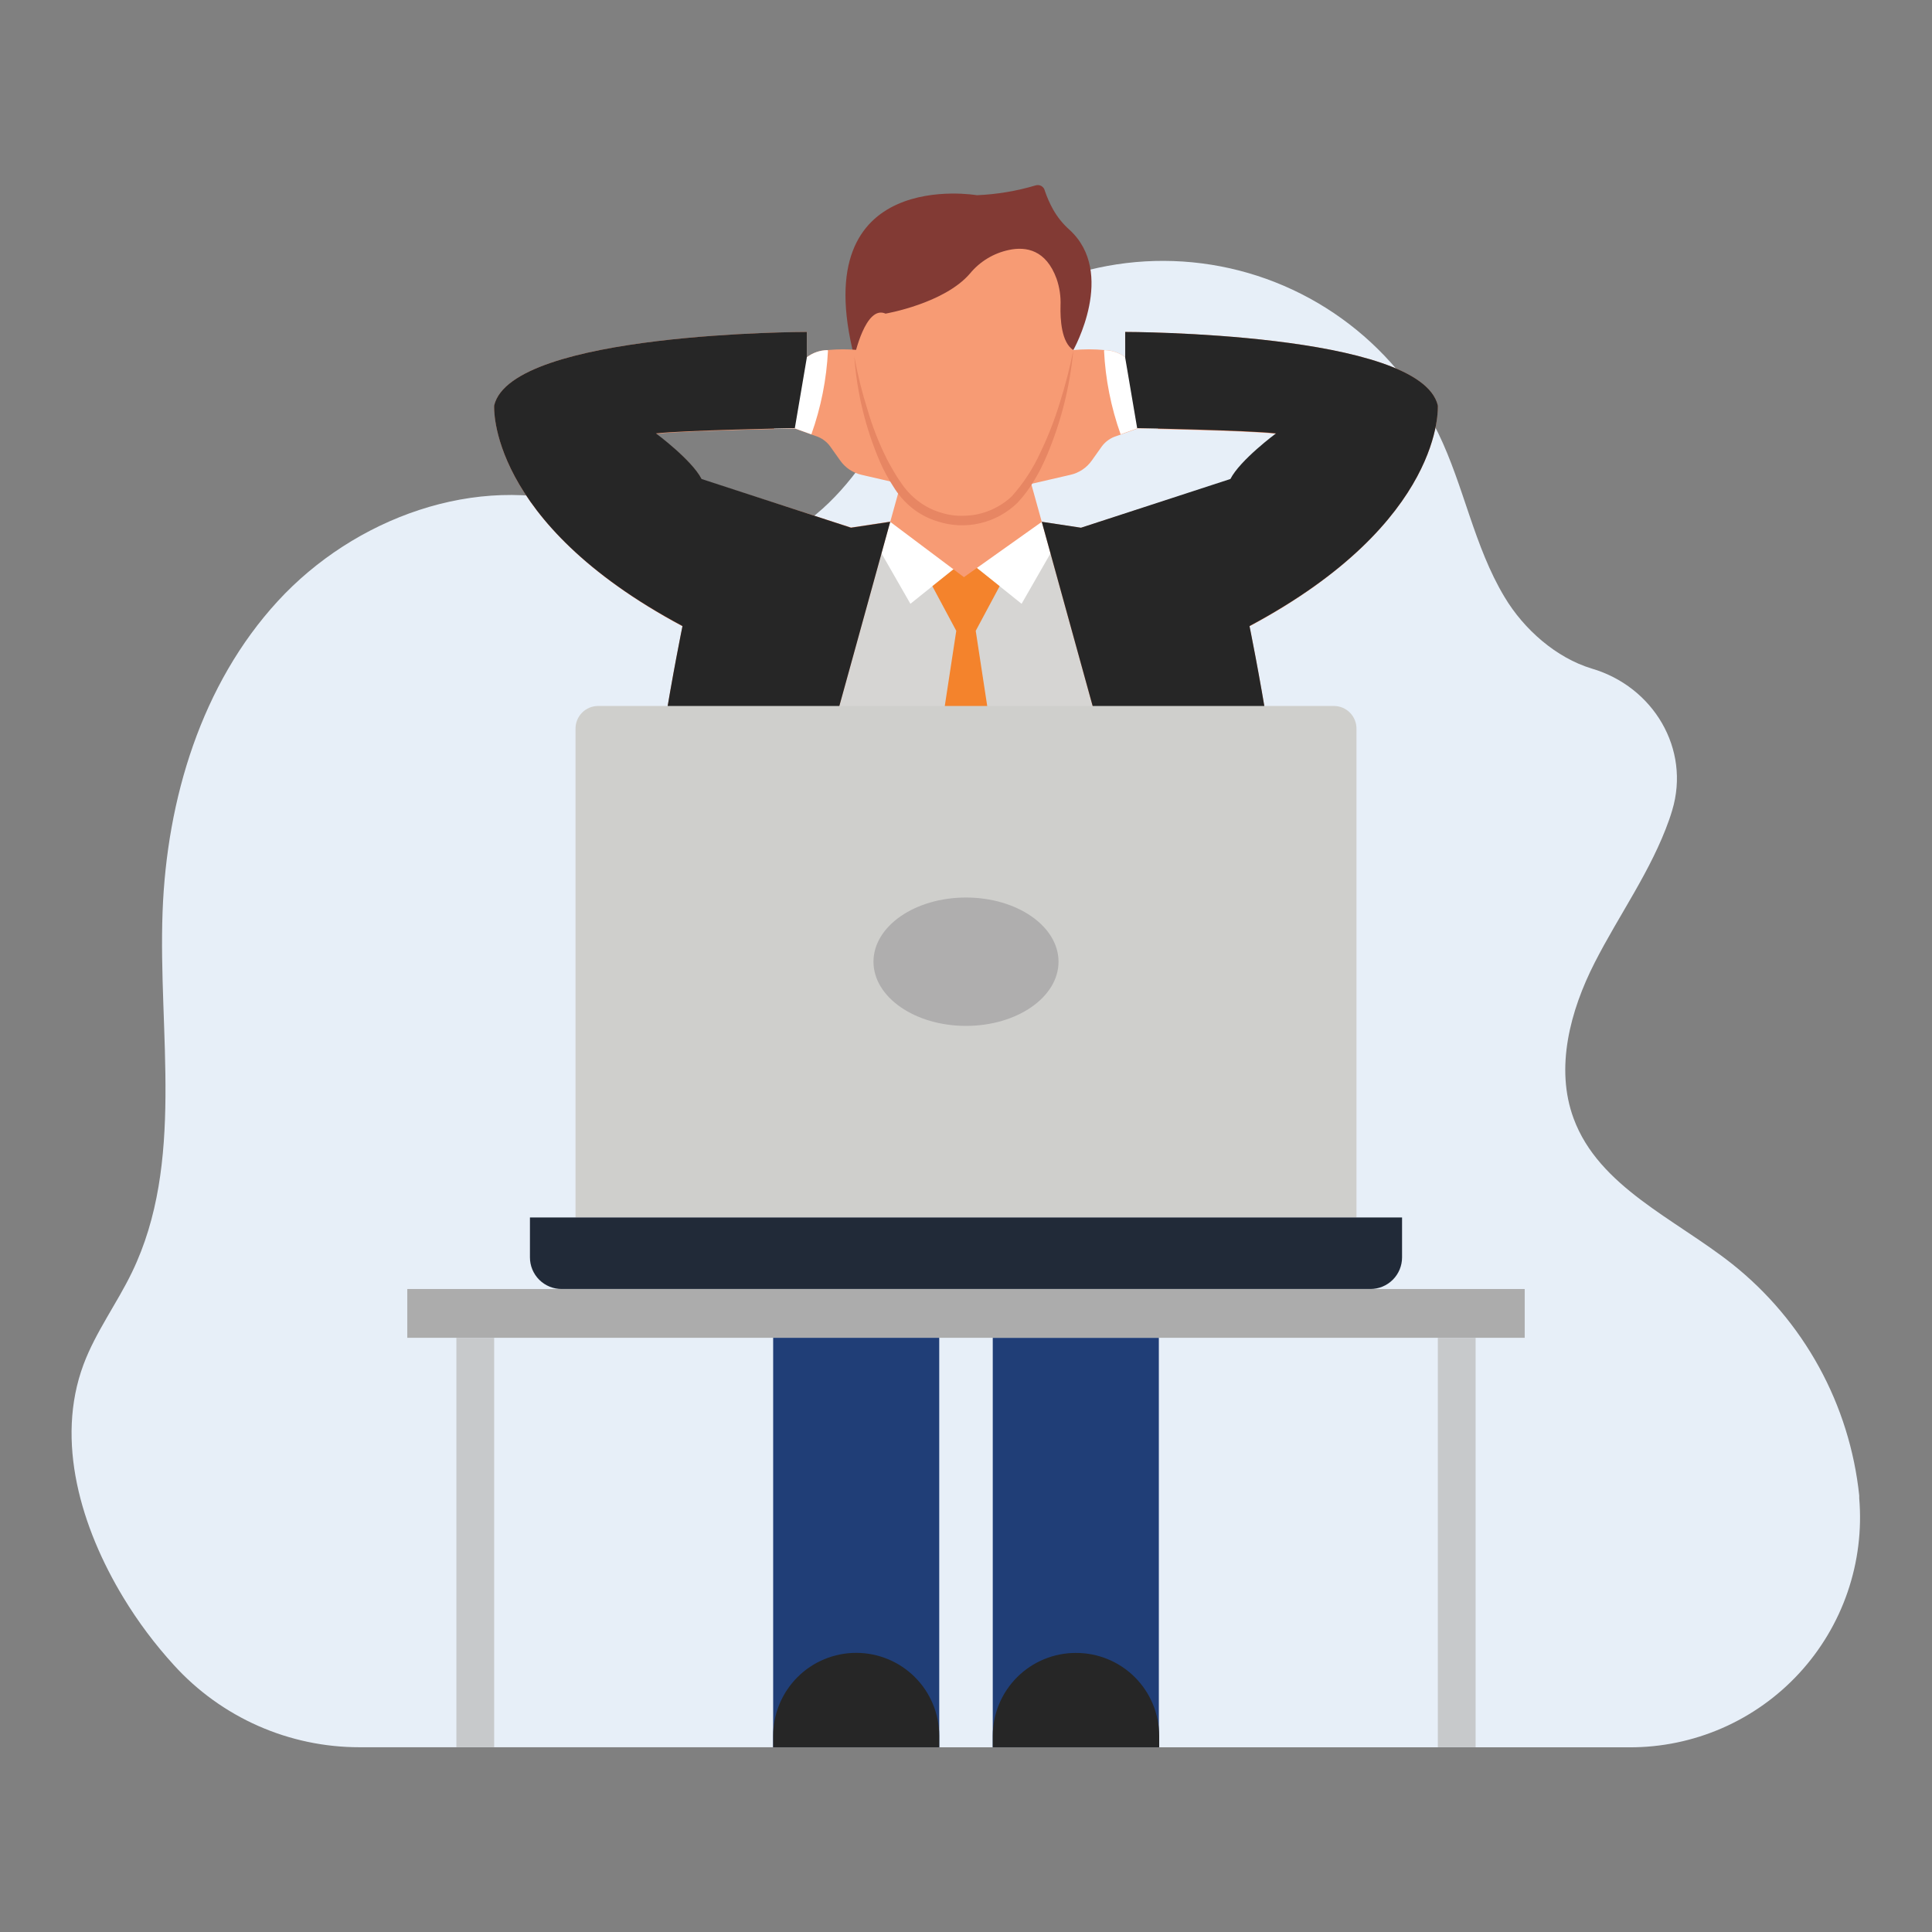 <svg width="270" height="270" viewBox="0 0 270 270" fill="none" xmlns="http://www.w3.org/2000/svg">
<rect x="0" y="0" width="270" height="270" fill="#808080" stroke="none"/>
<path d="M50.26 244.18C45.376 244.185 40.545 243.169 36.077 241.195C31.61 239.221 27.605 236.334 24.32 232.72C21.657 229.805 19.285 226.637 17.24 223.26C11.34 213.51 7.69 201.38 11.67 190.7C13.37 186.14 16.34 182.17 18.45 177.79C25.85 162.47 22.09 144.43 22.72 127.44C23.3 111.68 28.15 95.62 38.82 84.01C49.49 72.4 66.55 66.1 81.64 70.67C88.96 72.89 95.95 77.53 103.56 76.67C109.82 75.99 115.1 71.67 119.03 66.73C122.96 61.79 126 56.21 130 51.42C134.619 46.026 140.507 41.866 147.134 39.315C153.762 36.764 160.919 35.902 167.963 36.807C175.006 37.711 181.714 40.354 187.481 44.498C193.249 48.641 197.894 54.154 201 60.54C204.6 67.95 206 76.35 210.26 83.43C212.97 87.98 217.51 91.94 222.44 93.43C231.05 95.95 236.28 104.66 233.69 113.25C233.56 113.69 233.42 114.12 233.27 114.55C230.77 121.66 226.27 127.84 222.85 134.55C219.43 141.26 217.3 149.26 219.92 156.32C223.45 165.87 234.08 170.32 242.07 176.64C247.031 180.584 251.156 185.477 254.206 191.033C257.255 196.589 259.167 202.697 259.83 209C259.83 209.13 259.83 209.25 259.83 209.38C260.203 213.818 259.649 218.285 258.203 222.497C256.758 226.709 254.452 230.575 251.432 233.848C248.413 237.122 244.745 239.732 240.663 241.512C236.581 243.292 232.173 244.204 227.72 244.19L50.26 244.18Z" fill="#E7EFF8"/>
<path d="M161.95 186.96H138.74V244.18H161.95V186.96Z" fill="#203E77"/>
<path d="M132.78 76.02L112.92 78.16L101.35 112.91L109.75 126.04H160.25L165.31 99.16L157.01 78.16L132.78 76.02Z" fill="#D6D5D3"/>
<path d="M135 78.16L142.77 84.38L146.95 77.09L145.59 72.97L135 78.16Z" fill="white"/>
<path d="M135 78.16L127.23 84.38L123.05 77.09L124.41 72.97L135 78.16Z" fill="white"/>
<path d="M142.15 126.04L136.36 88.16L139.7 81.92L135 78.16L130.3 81.92L133.64 88.16L127.85 126.04H142.15Z" fill="#F4832C"/>
<path d="M174.62 87.53C174.62 87.53 180.21 114.71 179.51 126.04H160.25L145.59 72.93L151.07 73.76L172 67C173.33 64.33 178.37 60.63 178.37 60.63C175.66 60.3 166.54 60.06 161.84 59.96L158.97 59.89L156.66 60.72L156.03 60.94C155.22 61.187 154.509 61.684 154 62.36L152.58 64.36C151.864 65.377 150.794 66.09 149.58 66.36L143.39 67.79L142.6 61.79L150 48.92C151.447 48.785 152.903 48.785 154.35 48.92C155.395 48.937 156.408 49.288 157.24 49.92V46.39C157.24 46.39 198.5 46.39 200.93 56.67C200.94 56.67 202 72.89 174.62 87.53Z" fill="#F79B74"/>
<path d="M163.43 57C163.031 58.056 162.479 59.046 161.79 59.94L158.92 59.87L156.61 60.7C155.266 56.935 154.485 52.993 154.29 49L154.36 48.93C155.405 48.947 156.418 49.297 157.25 49.93V47.88L161.59 48.37C161.59 48.37 163.2 56.59 163.43 57Z" fill="white"/>
<path d="M141.2 57.12H128.8L124.41 72.93L134.71 80.66L145.59 72.93L141.2 57.12Z" fill="#F79B74"/>
<path d="M119.4 49.84C119.4 49.84 120.68 61.31 125.84 68.37C126.798 69.694 128.049 70.779 129.495 71.54C130.942 72.301 132.544 72.718 134.178 72.757C135.812 72.797 137.433 72.459 138.915 71.769C140.397 71.079 141.699 70.056 142.72 68.78C148.39 61.52 150.01 48.92 150.01 48.92V41.92L147.85 34.64C147.85 34.64 141.98 31.12 141.15 31.12C140.32 31.12 125.35 34.12 125.27 34.52C125.19 34.92 119.4 44.15 119.4 44.15V49.84Z" fill="#F79B74"/>
<path d="M150 48.92C148.33 47.87 148.16 44.6 148.21 42.73C148.266 41.439 148.076 40.15 147.65 38.93C146.18 34.93 143.42 34.42 141.01 34.93C138.872 35.375 136.95 36.535 135.56 38.22C131.97 42.42 123.76 43.83 123.76 43.83C120.94 42.56 119.39 49.89 119.39 49.89C112.53 23.16 136.52 27.28 136.52 27.28C139.303 27.164 142.06 26.704 144.73 25.91C144.862 25.868 145.001 25.853 145.139 25.868C145.277 25.882 145.41 25.925 145.53 25.994C145.651 26.062 145.756 26.155 145.838 26.266C145.921 26.378 145.979 26.505 146.01 26.64C146.315 27.55 146.703 28.431 147.17 29.27C147.768 30.333 148.538 31.29 149.45 32.1C156.07 38.13 150 48.92 150 48.92Z" fill="#823A34"/>
<path d="M200.94 56.67C198.51 46.39 157.25 46.39 157.25 46.39V50L158.92 59.83C158.92 59.83 174.62 60.13 178.32 60.57C178.32 60.57 173.32 64.27 171.95 66.94L151.07 73.75L145.59 72.92L160.25 126H179.51C180.21 114.67 174.62 87.49 174.62 87.49C202 72.89 200.94 56.67 200.94 56.67Z" fill="#262626"/>
<path d="M95.38 87.53C95.38 87.53 89.79 114.71 90.49 126H109.75L124.41 72.89L118.93 73.72L98.05 67C96.72 64.33 91.68 60.63 91.68 60.63C94.39 60.3 103.51 60.06 108.21 59.96L111.08 59.89L113.39 60.72L114.02 60.94C114.812 61.196 115.504 61.692 116 62.36L117.42 64.36C118.136 65.377 119.206 66.09 120.42 66.36L126.61 67.79L127.4 61.79L120 48.92C118.553 48.785 117.097 48.785 115.65 48.92C114.605 48.937 113.592 49.288 112.76 49.92V46.39C112.76 46.39 71.5 46.39 69.07 56.67C69.06 56.67 68 72.89 95.38 87.53Z" fill="#F79B74"/>
<path d="M106.57 57C106.969 58.056 107.521 59.046 108.21 59.94L111.08 59.87L113.39 60.7C114.734 56.935 115.515 52.993 115.71 49L115.64 48.93C114.595 48.947 113.582 49.297 112.75 49.93V47.88L108.41 48.37C108.41 48.37 106.8 56.59 106.57 57Z" fill="white"/>
<path d="M69.06 56.67C71.49 46.39 112.75 46.39 112.75 46.39V50L111.08 59.83C111.08 59.83 95.38 60.13 91.68 60.57C91.68 60.57 96.68 64.27 98.05 66.94L118.93 73.75L124.41 72.92L109.75 126H90.49C89.79 114.67 95.38 87.49 95.38 87.49C68 72.89 69.06 56.67 69.06 56.67Z" fill="#262626"/>
<path d="M148.12 56.25C147.391 58.65 146.478 60.99 145.39 63.25C144.375 65.481 143.027 67.545 141.39 69.37C140.515 70.192 139.498 70.849 138.39 71.31C137.296 71.772 136.127 72.03 134.94 72.07C133.752 72.141 132.562 71.988 131.43 71.62C130.291 71.275 129.223 70.726 128.28 70C127.326 69.265 126.504 68.372 125.85 67.36C125.49 66.87 125.18 66.36 124.85 65.8C124.52 65.24 124.25 64.72 123.95 64.17C122.826 61.925 121.909 59.582 121.21 57.17C120.452 54.763 119.844 52.312 119.39 49.83C119.756 54.921 120.977 59.914 123 64.6C123.521 65.783 124.14 66.92 124.85 68C125.541 69.146 126.428 70.161 127.47 71C128.52 71.836 129.717 72.467 131 72.86C132.924 73.491 134.984 73.583 136.956 73.127C138.929 72.67 140.739 71.682 142.19 70.27C143.086 69.309 143.875 68.253 144.54 67.12C144.87 66.56 145.2 66.01 145.48 65.43C145.76 64.85 146.05 64.27 146.29 63.68C148.283 58.982 149.535 54.002 150 48.92C149.511 51.397 148.884 53.844 148.12 56.25Z" fill="#E78663"/>
<path d="M80.43 101.83V170.14H189.57V101.83C189.571 101.414 189.491 101.002 189.332 100.618C189.174 100.233 188.942 99.884 188.648 99.589C188.354 99.295 188.006 99.061 187.622 98.901C187.238 98.742 186.826 98.66 186.41 98.66H83.59C83.174 98.66 82.763 98.742 82.378 98.901C81.994 99.061 81.646 99.295 81.352 99.589C81.058 99.884 80.826 100.233 80.668 100.618C80.51 101.002 80.429 101.414 80.43 101.83V101.83Z" fill="#CFCFCC"/>
<path d="M74.06 175.72V170.14H195.94V175.72C195.94 176.301 195.825 176.877 195.603 177.414C195.38 177.951 195.053 178.438 194.642 178.849C194.23 179.26 193.742 179.585 193.205 179.806C192.667 180.028 192.091 180.141 191.51 180.14H78.51C77.927 180.144 77.349 180.033 76.809 179.812C76.27 179.592 75.779 179.267 75.365 178.856C74.952 178.445 74.623 177.957 74.399 177.418C74.175 176.88 74.06 176.303 74.06 175.72V175.72Z" fill="#212A38"/>
<path d="M135 143.37C142.141 143.37 147.93 139.354 147.93 134.4C147.93 129.446 142.141 125.43 135 125.43C127.859 125.43 122.07 129.446 122.07 134.4C122.07 139.354 127.859 143.37 135 143.37Z" fill="#AFAEAE"/>
<path d="M213.08 180.14H56.92V186.96H213.08V180.14Z" fill="#ACACAC"/>
<path d="M69.06 186.96H63.78V244.18H69.06V186.96Z" fill="#C7C9CB"/>
<path d="M206.22 186.96H200.94V244.18H206.22V186.96Z" fill="#C7C9CB"/>
<path d="M131.26 186.96H108.05V244.18H131.26V186.96Z" fill="#203E77"/>
<path d="M108.05 242.59V244.18H131.26V242.59C131.26 239.513 130.038 236.563 127.862 234.388C125.687 232.212 122.736 230.99 119.66 230.99V230.99C118.136 230.989 116.626 231.288 115.218 231.87C113.809 232.452 112.529 233.307 111.451 234.384C110.373 235.461 109.518 236.741 108.934 238.149C108.35 239.557 108.05 241.066 108.05 242.59V242.59Z" fill="#262626"/>
<path d="M138.74 242.59V244.18H162V242.59C161.999 241.062 161.696 239.55 161.108 238.14C160.521 236.73 159.661 235.45 158.578 234.373C157.494 233.296 156.209 232.444 154.795 231.865C153.382 231.286 151.868 230.992 150.34 231V231C147.265 231 144.316 232.221 142.141 234.394C139.966 236.567 138.743 239.515 138.74 242.59V242.59Z" fill="#262626"/>
</svg>
